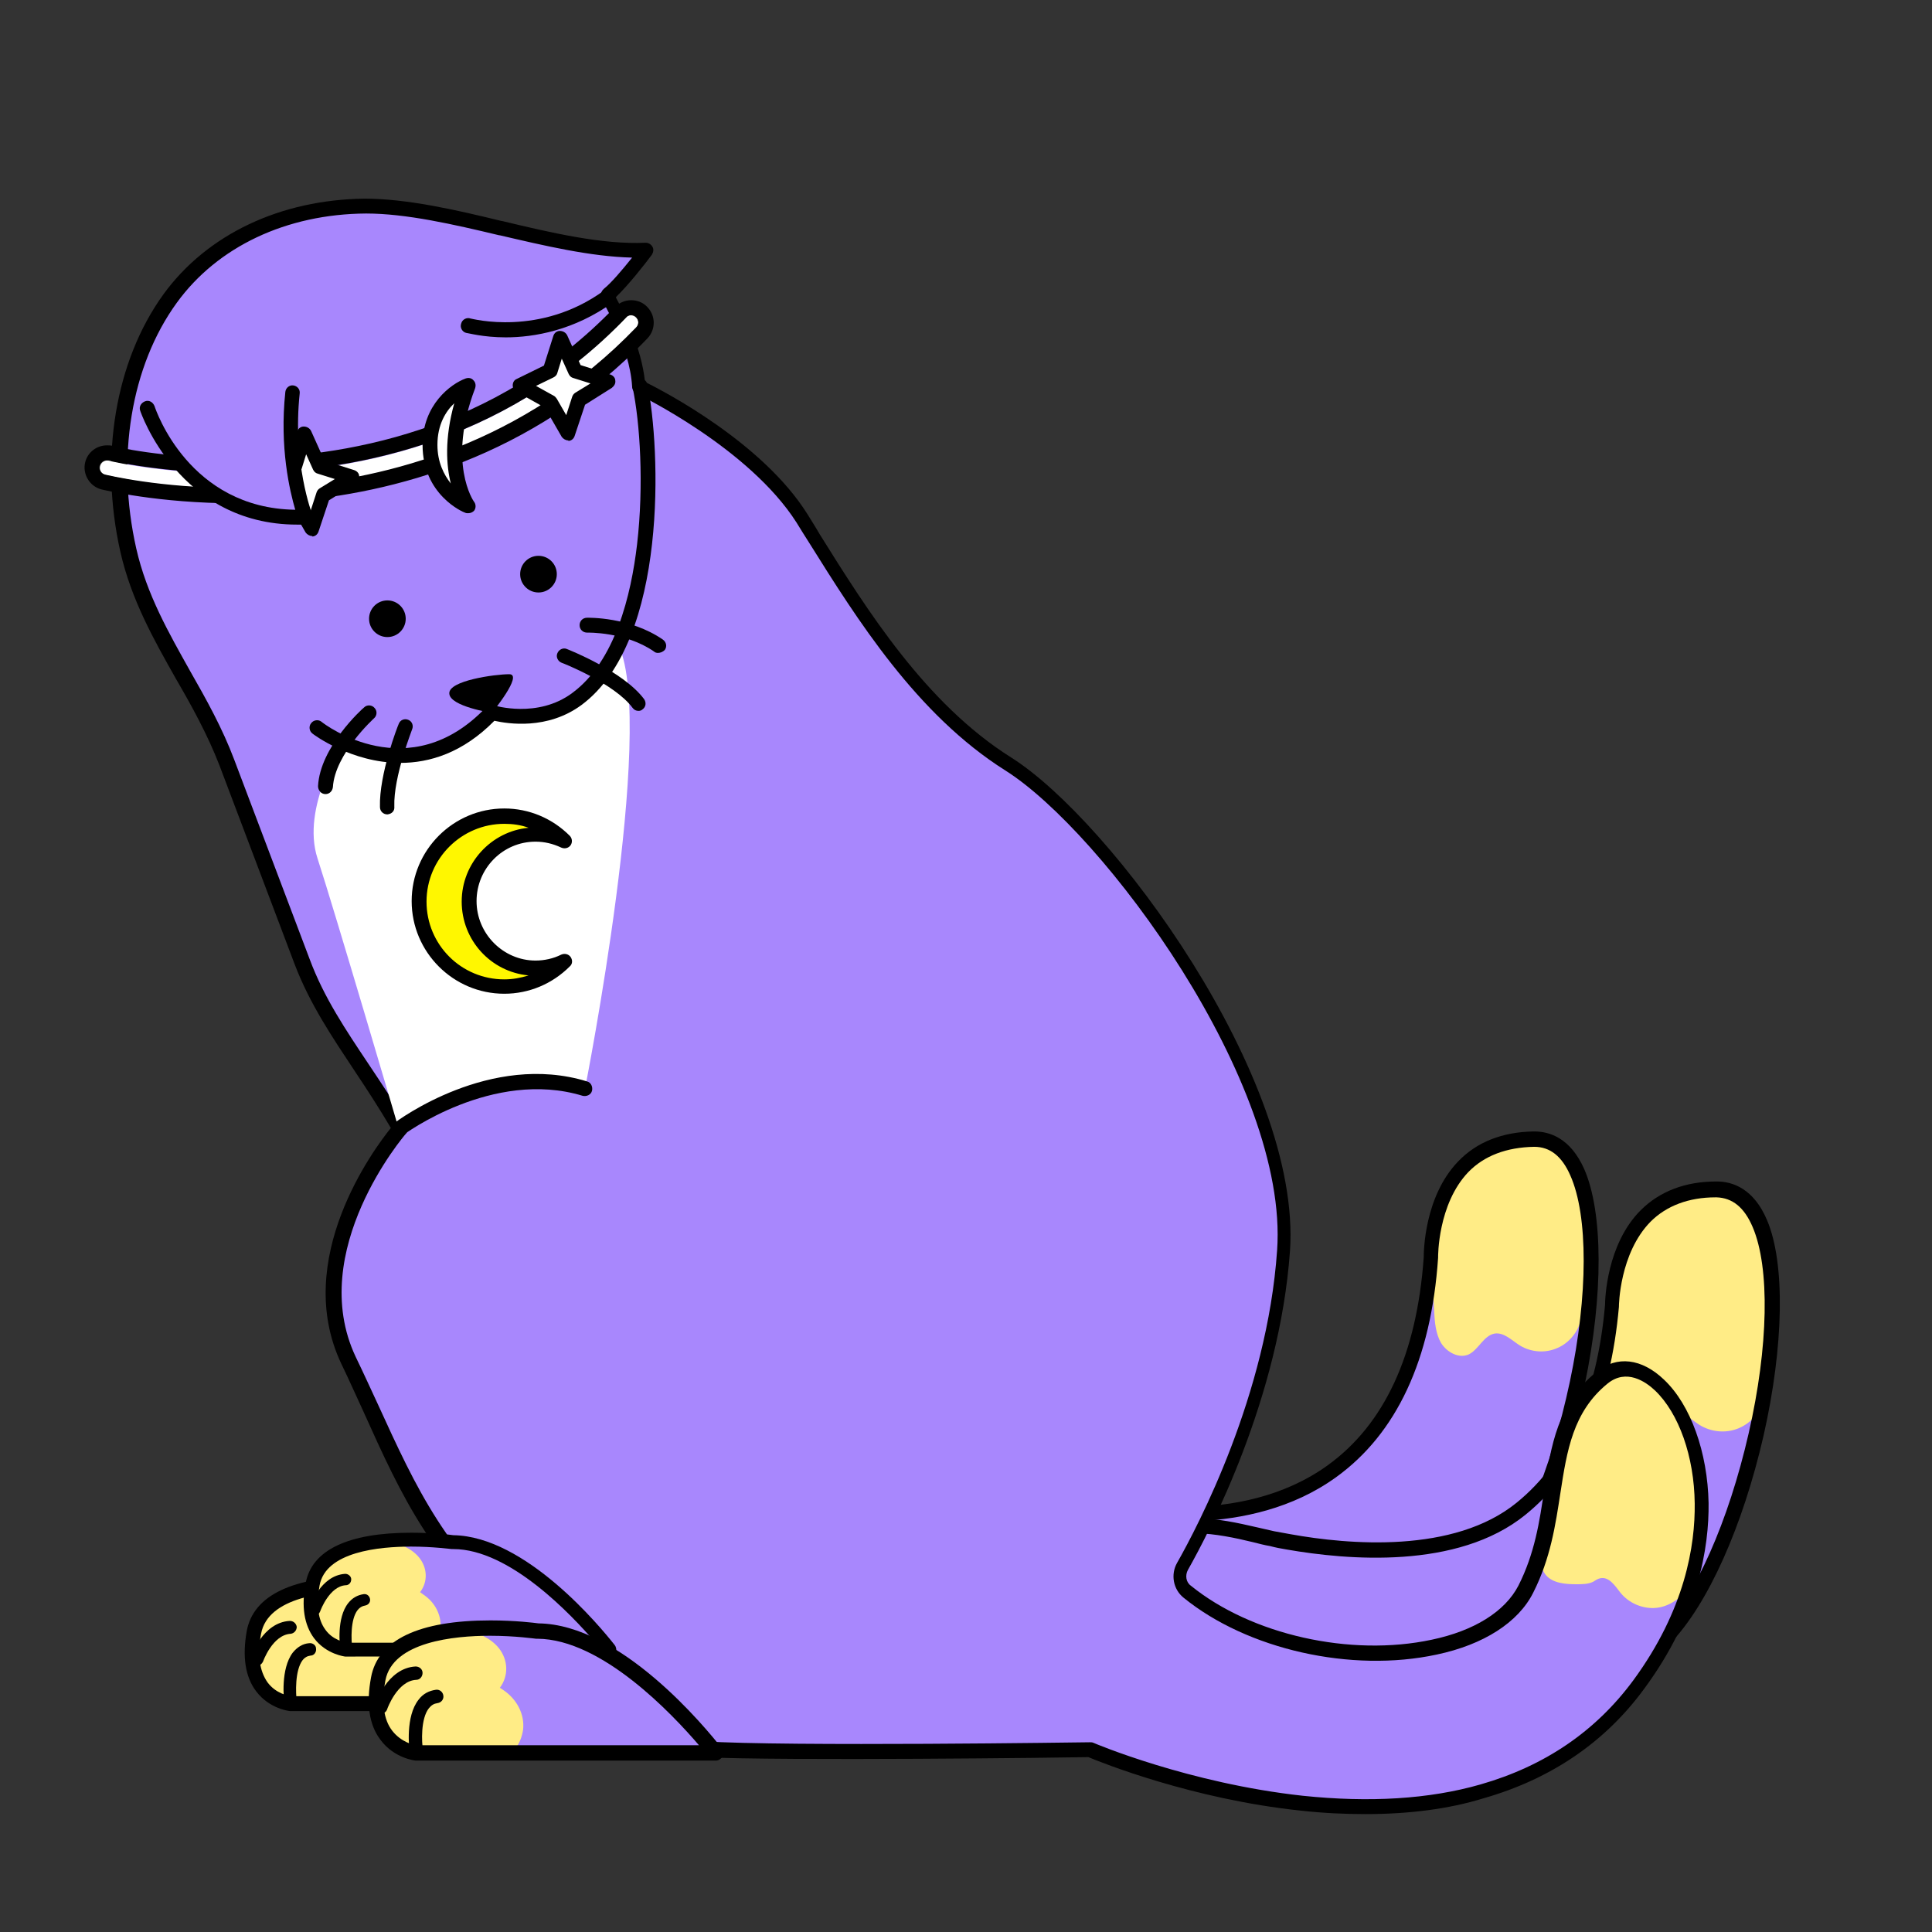 <?xml version="1.0" encoding="utf-8"?>
<!-- Generator: Adobe Illustrator 26.5.0, SVG Export Plug-In . SVG Version: 6.00 Build 0)  -->
<svg version="1.1" id="레이어_1" xmlns="http://www.w3.org/2000/svg" xmlns:xlink="http://www.w3.org/1999/xlink" x="0px"
	 y="0px" viewBox="0 0 390 390" style="enable-background:new 0 0 390 390;" xml:space="preserve">
<rect x="0" y="0" width="390" height="390" fill="#333333" stroke="none"/>
<style type="text/css">
	.st0{fill:#A887FD;}
	.st1{fill:#FFEC86;}
	.st2{fill:#FFFFFF;}
	.st3{fill:#FFF700;}
</style>
<g>
	<path class="st0" d="M224.3,304.1c-1.2,0.7-16,8.9-16.6,18.1c-0.3,3.6,1.7,7,5.9,10c18.1,13.1,68,9.3,87.2-11.4
		c7.3-7.8,13.9-23.3,17.7-41.5c3.7-17.8,3.7-34.1,0-42.5c-2-4.5-4.9-6.7-8.7-6.7c0,0-0.1,0-0.1,0c-6,0.1-10.8,1.9-14.3,5.6
		c-6.7,7-6.5,18.2-6.5,18.3c-1.4,20.1-8.1,34.6-20,43.2C250.6,310.1,226,304.6,224.3,304.1z"/>
	<path class="st1" d="M319.2,266.1c-0.5,2.6-2.4,5-4.8,6c-2.4,1.1-5.3,0.9-7.6-0.5c-1.6-1-3.2-2.7-5.1-2.4c-2.2,0.4-3.2,3.2-5.2,4.2
		c-2,0.9-4.4-0.4-5.6-2.3c-1.1-1.9-1.3-4.3-1.4-6.5c-0.1-2.2-0.2-4.6-1.2-6.6c0,0,0.1-22.9,14-26.8c0,0,10.8-4.4,14.9,3.4
		c0,0,4.8,12.7,3.9,22.8L319.2,266.1z"/>
	<path d="M245.3,341.3c-13.6,0-25.6-2.8-32.6-7.9c-4.6-3.3-6.8-7.1-6.5-11.3c0.7-9.9,15.7-18.4,17.4-19.3c0.3-0.2,0.7-0.2,1.1-0.1
		c1,0.3,25.4,6,43.3-6.9c11.5-8.3,18-22.4,19.4-42c0-1.1,0.1-12.2,6.9-19.3c3.8-4,9-6,15.3-6.1c0,0,0.1,0,0.1,0
		c3.1,0,7.3,1.3,10.1,7.6c3.8,8.7,3.9,25.3,0.1,43.5c-3.9,18.4-10.6,34.2-18,42.2c-9.1,9.8-25.5,16.7-44.9,18.8
		C252.9,341.1,249,341.3,245.3,341.3z M224.5,305.7c-2.6,1.5-14.8,8.9-15.3,16.6c-0.2,3.1,1.5,6,5.2,8.6c17.7,12.8,66.5,9,85.2-11.2
		c7.1-7.6,13.5-22.9,17.3-40.8c3.7-17.5,3.7-33.5,0.1-41.6c-1.7-3.9-4.1-5.8-7.3-5.8c-5.6,0.1-10.1,1.8-13.3,5.1
		c-6.2,6.5-6.1,17.1-6.1,17.2c0,0,0,0.1,0,0.1c-1.4,20.6-8.4,35.5-20.6,44.3C252.1,310.9,228.6,306.6,224.5,305.7z"/>
</g>
<g>
	<path class="st0" d="M241.4,308.1c-5.8,0-10.8,2.2-13.4,5.8c-3.2,4.4-2.9,11.1,0.5,16.3c2.8,4.2,7.6,7.6,14.1,9.8
		c11.9,4.2,29.9,9.1,48.6,8.5c19-0.5,34.1-6.5,44.9-17.8c7.4-7.7,14.3-23.1,18.4-41.2c4-17.8,4.3-34.1,0.8-42.5
		c-1.9-4.5-4.8-6.8-8.7-6.9c-0.1,0-0.1,0-0.2,0c-5.9,0-10.6,1.8-14.2,5.3c-6.8,6.9-6.8,18-6.8,18.2c-1.6,18.7-7.8,32.4-18.3,41
		c-13.2,10.7-35,8.8-46.9,6.7l0,0c-1.2-0.2-2.3-0.4-3.4-0.7c-1.2-0.2-2.3-0.5-3.5-0.8C249.4,309,245.4,308.1,241.4,308.1
		C241.4,308.1,241.4,308.1,241.4,308.1z"/>
	<path class="st1" d="M356.2,282.1c-0.6,2.7-2.6,5.1-5.2,6.2s-5.6,0.8-8-0.7c-1.7-1.1-3.3-2.8-5.3-2.5c-2.4,0.3-3.4,3.3-5.6,4.2
		c-2.1,0.9-4.7-0.5-5.8-2.5c-1.2-2-1.3-4.4-1.4-6.7c-0.1-2.3-0.1-4.7-1.1-6.8c0,0,0.1-27.4,13.2-31.2c0,0,11.6-5.5,16,1.2
		c0,0,6.5,5.5,4.6,23.7L356.2,282.1z"/>
	<path d="M288.4,350.1c-17.9,0-34.9-4.6-46.3-8.7c-6.8-2.4-11.8-5.9-14.8-10.4c-3.8-5.7-4-13.1-0.5-18c2.9-4,8.4-6.5,14.7-6.5h0.1
		c4.1,0,8.2,0.9,12.1,1.8c1.2,0.3,2.3,0.5,3.5,0.8c1.1,0.2,2.2,0.4,3.3,0.6c11.6,2.1,33,4,45.7-6.4c10.2-8.3,16.2-21.7,17.8-39.9
		c0-1.1,0.3-12.2,7.2-19.1c3.8-3.8,9-5.8,15.2-5.8l0.2,0c3.1,0,7.4,1.4,10.1,7.8c3.7,8.7,3.4,25.4-0.7,43.5
		c-4.2,18.3-11.2,34-18.8,41.9c-11.1,11.6-26.5,17.7-45.9,18.2C290.3,350.1,289.3,350.1,288.4,350.1z M241.4,308.1v1.5
		c-5.3,0-9.9,1.9-12.2,5.2c-2.8,3.9-2.6,9.9,0.6,14.5c2.7,4,7.1,7.1,13.3,9.3c11.7,4.1,29.6,9,48.1,8.5c18.6-0.5,33.3-6.3,43.8-17.3
		c7.2-7.5,13.9-22.6,18-40.5c4-17.5,4.3-33.4,0.8-41.6c-1.7-4-4.1-5.9-7.3-6l-0.2,0c-5.4,0-9.9,1.7-13.1,4.9
		c-6.3,6.4-6.4,17-6.4,17.1l0,0.1c-1.7,19.1-8,33.2-18.9,42c-13.7,11.1-36,9.1-48.1,7c-1.2-0.2-2.3-0.4-3.4-0.7
		c-1.2-0.2-2.3-0.5-3.5-0.8c-3.7-0.9-7.6-1.7-11.4-1.8L241.4,308.1z"/>
</g>
<path class="st0" d="M220,353.2C220,353.2,220.1,353.2,220,353.2c0.3,0.1,19.6,8.3,42.8,10.8c13.6,1.4,25.9,0.7,36.5-2.3
	c13.2-3.8,23.8-11,31.6-21.5c10.7-14.6,12.8-28,12.7-36.6c-0.1-9.9-3.4-19-8.5-23.9c-3.9-3.7-8.1-4.3-11.6-1.5
	c-7.5,6-8.7,14.3-10.1,23c-1,6.4-2,13.1-5.4,19.8c-2.8,5.6-9.4,9.8-18.5,11.7c-16.8,3.6-37.3-1-49.8-11.2l0,0
	c-1.5-1.2-1.9-3.4-0.9-5.1c4.3-7.5,18.3-34.3,20.4-63.7c2.4-34.4-35.6-85.7-55.6-98.3c-17.6-11.1-29.5-30.2-39.1-45.5
	c-0.9-1.4-1.7-2.7-2.5-4.1c-9.8-15.6-32.6-26.4-32.9-26.5c-0.1,0-0.1-0.1-0.1-0.2c-0.5-8.6-6.2-18-6.3-18.1c-0.1-0.1,0-0.2,0.1-0.3
	c2.6-2.2,6.7-7.5,7.8-9c-8.9,0.4-19.3-2.1-29.4-4.5c-9.4-2.2-19.1-4.5-27.4-4.4c-16.6,0.1-30.9,6.9-39.4,18.7
	c-9.5,13.1-12.7,32.1-8.5,50.8c2.1,9.5,6.7,17.5,11.1,25.2c3.2,5.6,6.4,11.4,8.9,17.7L61,194.2c3,7.9,7.4,14.5,12.1,21.5
	c2.6,3.8,5.2,7.8,7.6,12c0.1,0.1,0,0.2,0,0.3c-0.2,0.2-20.9,24.3-10.3,46.7c1.6,3.3,3,6.4,4.4,9.5c8,17.6,13.8,30.4,32.2,46.3
	c0.2,0.3,17.7,21.9,34.8,22.7C158.8,354.1,219.4,353.2,220,353.2C220,353.2,220,353.2,220,353.2z"/>
<path class="st1" d="M340.5,321.2c-1.8,1.8-4,3.3-6.6,3.4c-2.6,0.1-5.2-1.1-6.8-3.1c-1.1-1.4-2.3-3.3-4.1-2.9
	c-0.5,0.1-0.9,0.4-1.4,0.7c-1,0.5-2.3,0.5-3.4,0.5c-2.2,0-4.7-0.2-6.1-1.8c-1.3-1.5-1.1-3.8-0.9-5.8c0,0,2.6-26.4,12.2-34.1
	c0,0,5.8-4.4,11.6,1.5c0,0,10.7,9.2,8.3,28.4C343.4,308.1,342.3,319.5,340.5,321.2z"/>
<path d="M275.6,366.2c-4.2,0-8.5-0.2-13-0.7c-22-2.3-40.5-9.8-42.9-10.8c-4.2,0.1-61.5,0.8-78.2,0c-7.4-0.4-15.6-4.3-24.4-11.8
	c-6.2-5.2-10.6-10.5-11.4-11.4c-18.5-16.1-24.4-28.9-32.4-46.7c-1.4-3-2.8-6.2-4.4-9.5c-10-21.1,6.6-43.4,10-47.6
	c-2.3-3.9-4.7-7.6-7.1-11.2c-4.7-7.1-9.2-13.7-12.3-21.8l-15.2-40.2c-2.4-6.2-5.6-12-8.8-17.5c-4.4-7.8-9-15.9-11.2-25.6
	c-4.3-19.1-1-38.6,8.7-52c8.8-12.1,23.6-19.1,40.6-19.3c8.4,0,18.2,2.2,27.6,4.5l0.1,0c10,2.4,20.3,4.8,29,4.4
	c0.6,0,1.1,0.3,1.4,0.8c0.3,0.5,0.2,1.1-0.1,1.6c-1.4,1.9-4.7,6.1-7.3,8.6c1.4,2.6,5.2,10,5.9,17.1c3.9,1.9,23.8,12.3,32.8,26.7
	c0.8,1.3,1.7,2.7,2.5,4.1c9.5,15.2,21.3,34.1,38.6,45c20.2,12.7,58.7,64.8,56.3,99.6c-2.1,29.7-16.3,56.8-20.6,64.4
	c-0.6,1.1-0.4,2.5,0.6,3.2c12.2,9.9,32.2,14.4,48.6,10.9c8.6-1.8,14.8-5.7,17.5-10.9c3.3-6.5,4.3-13,5.2-19.3
	c1.4-9,2.7-17.5,10.6-23.9c4.1-3.3,9.1-2.7,13.6,1.6c5.4,5.1,8.8,14.7,9,24.9c0.1,8.9-2,22.6-13,37.5c-7.9,10.8-18.8,18.2-32.4,22.1
	C292.4,365.2,284.3,366.2,275.6,366.2z M220,351.7c0.2,0,0.5,0,0.7,0.1c0.2,0.1,19.3,8.2,42.3,10.7c13.4,1.4,25.5,0.7,35.9-2.3
	c12.9-3.7,23.2-10.7,30.8-21c10.5-14.3,12.5-27.3,12.4-35.7c-0.1-9.5-3.2-18.2-8-22.8c-1.9-1.8-5.8-4.5-9.6-1.4
	c-7,5.7-8.2,13.6-9.5,22c-1,6.5-2,13.3-5.5,20.2c-3,6-10,10.5-19.5,12.5c-17.2,3.7-38.2-1-51.1-11.5c-2.1-1.7-2.6-4.7-1.3-7
	c4.2-7.4,18.2-34,20.2-63.1c2.4-33.8-35.2-84.5-54.9-96.9c-17.9-11.3-29.9-30.5-39.6-46c-0.9-1.4-1.7-2.7-2.5-4
	c-9.6-15.1-32-25.9-32.2-26c-0.6-0.3-1-0.8-1-1.5c-0.5-8.2-6-17.3-6.1-17.4c-0.4-0.7-0.3-1.7,0.4-2.3c1.5-1.2,3.7-3.8,5.7-6.3
	c-8.4-0.2-17.7-2.4-26.7-4.5l-0.1,0c-9.2-2.2-18.8-4.4-26.9-4.4c-16.1,0.1-30,6.7-38.2,18c-9.3,12.8-12.3,31.4-8.2,49.6
	c2.1,9.3,6.6,17.1,10.9,24.8c3.2,5.6,6.5,11.5,8.9,17.9l15.2,40.2c2.9,7.8,7.3,14.3,11.9,21.2c2.6,3.9,5.3,7.9,7.7,12.1
	c0.4,0.6,0.3,1.5-0.2,2c-0.2,0.2-20.2,23.6-10.1,45c1.6,3.3,3,6.4,4.4,9.4c8,17.5,13.7,30.1,31.8,45.8c0.1,0.1,0.1,0.1,0.2,0.2
	c0.7,0.9,17.7,21.4,33.7,22.2C158.8,352.6,219.4,351.7,220,351.7C220,351.7,220,351.7,220,351.7z M220,354.7L220,354.7L220,354.7z
	 M219.5,354.6C219.5,354.6,219.5,354.6,219.5,354.6C219.5,354.6,219.5,354.6,219.5,354.6z M79.4,228.5
	C79.4,228.5,79.4,228.5,79.4,228.5C79.4,228.5,79.4,228.5,79.4,228.5z M79.5,227.1C79.5,227.1,79.5,227.1,79.5,227.1
	C79.5,227.1,79.5,227.1,79.5,227.1z M129.7,76.8C129.7,76.8,129.7,76.8,129.7,76.8C129.7,76.8,129.7,76.8,129.7,76.8z M123.9,59.1
	C123.9,59.1,123.9,59.1,123.9,59.1C123.9,59.1,123.9,59.1,123.9,59.1z"/>
<path class="st2" d="M80.5,227.9c0,0,18.5-14,37.6-8.2c0,0,14.4-72.7,6.8-89.4c0,0-8.7,19.4-25.6,13.6c0,0-11.1,13.8-30,6
	c0,0-8.6,13-5.2,23.4S80.5,227.9,80.5,227.9z"/>
<g>
	<path class="st0" d="M80.5,227.9c0,0,18.5-14,37.6-8.2"/>
	<path d="M80.5,229.4c-0.5,0-0.9-0.2-1.2-0.6c-0.5-0.7-0.4-1.6,0.3-2.1c0.8-0.6,19.4-14.4,38.9-8.4c0.8,0.2,1.2,1.1,1,1.9
		c-0.2,0.8-1.1,1.2-1.9,1c-18.1-5.5-36.1,7.8-36.3,8C81.1,229.3,80.8,229.4,80.5,229.4z"/>
</g>
<path d="M102.1,68.1c-4.6,0-7.7-0.9-8-0.9c-0.8-0.2-1.3-1.1-1-1.9c0.2-0.8,1.1-1.3,1.9-1c0.2,0,14,3.8,27-5.7
	c0.7-0.5,1.6-0.3,2.1,0.3s0.3,1.6-0.3,2.1C115.9,66.7,107.8,68.1,102.1,68.1z"/>
<g>
	<g>
		<path class="st2" d="M47.7,98.6c-15.4,0-25.9-2.6-26.4-2.7c-0.8-0.2-1.3-1-1.1-1.8c0.2-0.8,1-1.3,1.8-1.1
			c0.6,0.2,62.3,15.1,104.3-28.9c0.6-0.6,1.5-0.6,2.1,0c0.6,0.6,0.6,1.5,0,2.1c-22.7,23.6-50.6,30.5-70.1,32
			C54.6,98.5,51,98.6,47.7,98.6z"/>
		<path d="M127.4,63.6c0.4,0,0.7,0.1,1,0.4c0.6,0.6,0.6,1.5,0,2.1c-22.7,23.6-50.6,30.5-70.1,32c-3.8,0.3-7.4,0.4-10.7,0.4
			c-15.4,0-25.9-2.6-26.4-2.7c-0.8-0.2-1.3-1-1.1-1.8c0.2-0.7,0.8-1.1,1.5-1.1c0.1,0,0.2,0,0.4,0c0.3,0.1,10.6,2.6,25.6,2.6
			c21.9,0,53.8-5.3,78.8-31.4C126.6,63.8,127,63.6,127.4,63.6 M127.4,60.6C127.4,60.6,127.4,60.6,127.4,60.6c-1.2,0-2.4,0.5-3.3,1.4
			c-24.2,25.2-55,30.5-76.6,30.5c-14.7,0-24.7-2.4-24.8-2.5c-0.4-0.1-0.7-0.1-1.1-0.1c-2.1,0-3.9,1.4-4.4,3.4
			c-0.6,2.4,0.9,4.9,3.3,5.5c0.5,0.1,11.4,2.8,27.2,2.8c3.7,0,7.4-0.1,11-0.4c20-1.6,48.7-8.6,72-32.9c1.7-1.8,1.7-4.6-0.1-6.4
			C129.7,61,128.6,60.6,127.4,60.6L127.4,60.6z"/>
	</g>
</g>
<g>
	<path class="st2" d="M94.5,77.8c0,0-7.7,2.8-7.7,12s7.7,12.3,7.7,12.3S88.4,93.9,94.5,77.8z"/>
	<path d="M94.5,103.6c-0.2,0-0.4,0-0.6-0.1c-0.4-0.1-8.6-3.6-8.6-13.7c0-8.1,5.7-12.3,8.7-13.4c0.6-0.2,1.2-0.1,1.6,0.4
		c0.4,0.4,0.5,1,0.3,1.6c-5.7,15-0.3,22.8-0.2,22.9c0.4,0.5,0.4,1.3,0,1.8C95.4,103.4,95,103.6,94.5,103.6z M91.7,81.4
		c-1.7,1.6-3.4,4.3-3.4,8.4c0,3.5,1.3,6,2.7,7.8C90.1,94,89.7,88.6,91.7,81.4z"/>
</g>
<g>
	<polygon class="st2" points="111.1,74.8 113.2,68.2 116.2,74.8 122.9,76.9 117,80.6 114.7,87.4 111.1,81.2 105,77.8 	"/>
	<path d="M114.7,88.9c-0.5,0-1-0.3-1.3-0.7l-3.4-5.9l-5.7-3.2c-0.5-0.3-0.8-0.8-0.8-1.3c0-0.6,0.3-1.1,0.8-1.3l5.5-2.7l1.9-6
		c0.2-0.6,0.7-1,1.3-1c0.6,0,1.2,0.3,1.5,0.9l2.7,6l6,1.9c0.6,0.2,1,0.7,1,1.2c0.1,0.6-0.2,1.1-0.7,1.5l-5.4,3.4l-2.1,6.3
		c-0.2,0.6-0.7,1-1.3,1C114.8,88.9,114.7,88.9,114.7,88.9z M108.2,77.9l3.6,2c0.2,0.1,0.4,0.3,0.6,0.6l1.9,3.3l1.2-3.7
		c0.1-0.3,0.3-0.6,0.6-0.8l3.1-1.9l-3.5-1.1c-0.4-0.1-0.7-0.4-0.9-0.8l-1.4-3.1l-0.9,2.9c-0.1,0.4-0.4,0.7-0.8,0.9L108.2,77.9z
		 M111.1,74.8L111.1,74.8L111.1,74.8z"/>
</g>
<g>
	<polygon class="st2" points="59.4,94.1 61.6,87.4 64.6,94.1 71.2,96.2 65.3,99.9 63,106.7 59.4,100.5 53.4,97.1 	"/>
	<path d="M63,108.2c-0.5,0-1-0.3-1.3-0.7l-3.4-5.9l-5.7-3.2c-0.5-0.3-0.8-0.8-0.8-1.3c0-0.6,0.3-1.1,0.8-1.3l5.5-2.7l1.9-6
		c0.2-0.6,0.7-1,1.3-1c0.6,0,1.2,0.3,1.5,0.9l2.7,6l6,1.9c0.6,0.2,1,0.7,1,1.2c0.1,0.6-0.2,1.1-0.7,1.5l-5.4,3.4l-2.1,6.3
		c-0.2,0.6-0.7,1-1.3,1C63.1,108.2,63.1,108.2,63,108.2z M56.6,97.2l3.6,2c0.2,0.1,0.4,0.3,0.6,0.6l1.9,3.3l1.2-3.7
		c0.1-0.3,0.3-0.6,0.6-0.8l3.1-1.9l-3.5-1.1c-0.4-0.1-0.7-0.4-0.9-0.8l-1.4-3.1l-0.9,2.9c-0.1,0.4-0.4,0.7-0.8,0.9L56.6,97.2z
		 M59.4,94.1L59.4,94.1L59.4,94.1z"/>
</g>
<g>
	<path class="st0" d="M29.8,82.5c0,0,7.5,22.9,31.9,21.9c0,0-4.1-10.5-2.6-25.1"/>
	<path d="M60,105.9c-23.9,0-31.6-22.7-31.7-23c-0.3-0.8,0.2-1.6,1-1.9c0.8-0.3,1.6,0.2,1.9,1c0.3,0.9,7,20.6,28.4,20.9
		c-1.1-3.8-3.2-12.5-2-23.8c0.1-0.8,0.8-1.4,1.6-1.3c0.8,0.1,1.4,0.8,1.3,1.6c-1.5,14,2.5,24.3,2.5,24.4c0.2,0.5,0.1,1-0.1,1.4
		c-0.3,0.4-0.7,0.7-1.2,0.7C61.1,105.9,60.6,105.9,60,105.9z"/>
</g>
<path d="M80.8,154c-9.9,0-17.6-5.8-17.7-5.9c-0.7-0.5-0.8-1.5-0.3-2.1c0.5-0.7,1.5-0.8,2.1-0.3l0,0c0.7,0.6,17.7,13.4,33.2-2.9
	c0.4-0.4,1-0.6,1.6-0.4c0.1,0,8.8,2.7,15.8-2.5c8.7-6.4,11.9-19.8,13.1-30c1.4-12,0.6-24.6-0.9-31.7c-0.2-0.8,0.4-1.6,1.2-1.8
	c0.8-0.2,1.6,0.4,1.8,1.2c2.6,12.7,4.3,51.6-13.3,64.7c-6.9,5.1-14.9,3.8-17.6,3.2C93.4,152,86.7,154,80.8,154z"/>
<g>
	<circle cx="108.7" cy="115.9" r="3.7"/>
	<circle cx="78.2" cy="124.9" r="3.7"/>
	<path d="M99.3,143.9c0,0,6.4-7.8,3.5-7.8c-2.9,0-12.3,1.3-12.1,3.9C90.8,142.6,99.3,143.9,99.3,143.9z"/>
	<path d="M132.8,131.8c-0.3,0-0.6-0.1-0.8-0.3c-5.8-4-13.4-3.8-13.5-3.8c0,0,0,0,0,0c-0.8,0-1.5-0.6-1.5-1.5c0-0.8,0.6-1.5,1.5-1.5
		c0.3,0,8.6-0.2,15.3,4.4c0.7,0.5,0.9,1.4,0.4,2.1C133.8,131.6,133.3,131.8,132.8,131.8z"/>
	<path d="M128.9,143.5c-0.5,0-0.9-0.2-1.2-0.6c-3.6-4.9-14.2-9.1-14.3-9.1c-0.8-0.3-1.2-1.2-0.9-1.9c0.3-0.8,1.2-1.2,1.9-0.9
		c0.5,0.2,11.4,4.5,15.6,10.1c0.5,0.7,0.4,1.6-0.3,2.1C129.5,143.4,129.2,143.5,128.9,143.5z"/>
	<path d="M65.7,160.3C65.7,160.3,65.6,160.3,65.7,160.3c-0.9,0-1.5-0.8-1.5-1.6c0.4-7.9,8.9-15.6,9.3-15.9c0.6-0.6,1.6-0.5,2.1,0.1
		c0.6,0.6,0.5,1.6-0.1,2.1c-0.1,0.1-7.9,7.2-8.3,13.9C67.1,159.7,66.5,160.3,65.7,160.3z"/>
	<path d="M78.2,164.4c-0.8,0-1.5-0.6-1.5-1.5c-0.2-6.6,3.6-16.4,3.8-16.8c0.3-0.8,1.2-1.1,1.9-0.8c0.8,0.3,1.1,1.2,0.8,1.9
		c0,0.1-3.8,9.6-3.6,15.6C79.7,163.7,79.1,164.3,78.2,164.4C78.2,164.4,78.2,164.4,78.2,164.4z"/>
</g>
<g>
	<path class="st3" d="M108,195.4c-7.4,0-13.4-6-13.4-13.4c0-7.4,6-13.4,13.4-13.4c2.1,0,4.1,0.5,5.9,1.4c-3.1-3.1-7.4-5.1-12.2-5.1
		c-9.5,0-17.2,7.7-17.2,17.2s7.7,17.2,17.2,17.2c4.8,0,9.1-1.9,12.2-5.1C112.2,194.8,110.2,195.4,108,195.4z"/>
	<path d="M101.8,200.6c-10.3,0-18.7-8.4-18.7-18.7s8.4-18.7,18.7-18.7c5,0,9.7,2,13.2,5.5c0.5,0.5,0.6,1.3,0.2,1.9
		c-0.4,0.6-1.2,0.8-1.9,0.5c-1.7-0.8-3.4-1.2-5.2-1.2c-6.6,0-11.9,5.4-11.9,12s5.4,12,11.9,12c1.8,0,3.6-0.4,5.2-1.2
		c0.7-0.3,1.5-0.1,1.9,0.5c0.4,0.6,0.4,1.4-0.2,1.9C111.5,198.6,106.8,200.6,101.8,200.6z M101.8,166.3c-8.6,0-15.7,7-15.7,15.7
		s7,15.7,15.7,15.7c1.7,0,3.3-0.3,4.9-0.8c-7.6-0.7-13.5-7.1-13.5-14.9c0-7.8,6-14.2,13.5-14.9C105.1,166.5,103.4,166.3,101.8,166.3
		z"/>
</g>
<g>
	<g>
		<path class="st0" d="M72.9,319.7c-8.5,0-20.2,1.6-21.7,9.9c-0.9,4.7-0.3,8.4,1.6,10.9c2.3,3,5.7,3.4,5.8,3.4l58,0
			c-2.5-3.1-19-23.5-34.5-23.6c0,0,0,0,0,0C82,320.3,78,319.7,72.9,319.7z"/>
		<path class="st1" d="M75,344.6c1.1-0.1,2-0.4,2.8-1.5c0.8-1.1,1.3-2.4,1.5-3.7c0.3-2.8-1.1-5.5-3.3-7.2c-0.4-0.3-0.8-0.6-1.2-0.8
			c1.7-2.3,1.7-5.4-0.2-7.6c-1.9-2.3-5.5-3.7-9.1-3.6c0,0-10.5,0-14.1,8.6c0,0-2.3,6.9,1.3,11.9c0,0,3.2,5.6,14.1,4.1
			c1.6-0.2,3.3-0.3,4.9-0.2C72.9,344.5,74,344.6,75,344.6z"/>
		<path d="M58.6,345.4c0,0-0.1,0-0.1,0c0,0-4.1-0.4-6.8-4c-2.2-2.9-2.8-7-1.9-12.1c1.3-7.3,9.4-11.1,23.2-11.1
			c4.8,0,8.6,0.5,9.3,0.6c15.9,0.2,32.4,20.2,35.5,24.2c0.4,0.5,0.4,1.1,0.2,1.6c-0.3,0.5-0.8,0.8-1.3,0.8L58.6,345.4z M72.9,321.2
			c-7,0-18.8,1.1-20.2,8.6c-0.8,4.3-0.3,7.5,1.3,9.8c1.7,2.3,4.2,2.7,4.7,2.8l54.7,0c-5.2-6.1-18.8-20.6-31.3-20.6
			c-0.1,0-0.2,0-0.3,0C81.7,321.8,77.8,321.2,72.9,321.2z"/>
		<path d="M58.7,344.9c-0.6,0-1.2-0.5-1.3-1.1c-0.1-0.7-0.8-6.9,1.7-10.2c0.9-1.1,2-1.8,3.3-1.9c0.7-0.1,1.4,0.4,1.4,1.1
			c0.1,0.7-0.4,1.4-1.1,1.4c-0.7,0.1-1.2,0.4-1.6,0.9c-1.6,2.1-1.4,6.7-1.2,8.3c0.1,0.7-0.4,1.4-1.1,1.5
			C58.8,344.9,58.7,344.9,58.7,344.9z"/>
		<path d="M51.8,336.3c-0.1,0-0.3,0-0.4-0.1c-0.7-0.2-1-1-0.8-1.6c0.1-0.3,2.4-7.1,7.9-7.4c0.7,0,1.3,0.5,1.4,1.2
			c0,0.7-0.5,1.3-1.2,1.4c-3.7,0.2-5.6,5.6-5.6,5.6C52.8,336,52.3,336.3,51.8,336.3z"/>
	</g>
	<g>
		<path class="st0" d="M83,310.9c-7.8,0-18.5,1.4-19.9,9c-0.8,4.3-0.3,7.7,1.5,10c2.1,2.8,5.2,3.1,5.3,3.1l53.2,0
			c-2.2-2.9-17.4-21.6-31.6-21.7c0,0,0,0,0,0C91.3,311.4,87.6,310.9,83,310.9z"/>
		<path class="st1" d="M84.9,333.6c1-0.1,1.9-0.4,2.6-1.4c0.8-1,1.2-2.2,1.4-3.4c0.3-2.6-1-5.1-3-6.6c-0.4-0.3-0.7-0.5-1.1-0.8
			c1.6-2.1,1.5-4.9-0.2-7c-1.7-2.1-5-3.4-8.3-3.3c0,0-9.6,0-12.9,7.9c0,0-2.1,6.3,1.2,11c0,0,3,5.1,12.9,3.8c1.5-0.2,3-0.2,4.5-0.2
			C82.9,333.6,83.9,333.7,84.9,333.6z"/>
		<path d="M69.8,334.4c0,0-0.1,0-0.1,0c0,0-3.8-0.4-6.3-3.7c-2-2.7-2.6-6.4-1.7-11.1c1.2-6.7,8.6-10.2,21.3-10.2
			c4.4,0,7.9,0.4,8.5,0.5c14.6,0.2,29.7,18.5,32.6,22.2c0.3,0.4,0.4,1,0.2,1.4c-0.2,0.5-0.7,0.8-1.2,0.8L69.8,334.4z M83,312.2
			c-6.4,0-17.3,1-18.5,7.9c-0.7,3.9-0.3,6.9,1.2,8.9c1.5,2.1,3.9,2.5,4.3,2.6l50.2,0c-4.8-5.6-17.3-18.9-28.7-18.9
			c-0.1,0-0.2,0-0.3,0C91,312.7,87.4,312.2,83,312.2z"/>
		<path d="M69.9,333.9c-0.6,0-1.1-0.4-1.2-1c-0.1-0.6-0.8-6.3,1.6-9.3c0.8-1,1.8-1.6,3.1-1.8c0.7-0.1,1.2,0.4,1.3,1
			c0.1,0.7-0.4,1.2-1,1.3c-0.6,0.1-1.1,0.4-1.5,0.9c-1.5,1.9-1.3,6.1-1.1,7.6c0.1,0.6-0.4,1.2-1,1.3C70,333.9,69.9,333.9,69.9,333.9
			z"/>
		<path d="M63.6,326.1c-0.1,0-0.3,0-0.4-0.1c-0.6-0.2-1-0.9-0.7-1.5c0.1-0.3,2.2-6.5,7.2-6.8c0.6,0,1.2,0.5,1.2,1.1
			c0,0.7-0.5,1.2-1.1,1.2c-3.3,0.2-5.1,5.1-5.1,5.1C64.5,325.7,64.1,326.1,63.6,326.1z"/>
	</g>
	<g>
		<path class="st0" d="M98.9,328.7c-8.9,0-21,1.6-22.6,10.3c-0.9,4.9-0.3,8.7,1.7,11.4c2.4,3.2,6,3.6,6,3.6l60.4,0
			c-2.6-3.3-19.8-24.5-35.9-24.6c0,0,0,0,0,0C108.3,329.2,104.2,328.7,98.9,328.7z"/>
		<path class="st1" d="M101.1,354.5c1.1-0.1,2.1-0.4,2.9-1.5c0.9-1.1,1.4-2.5,1.6-3.9c0.3-2.9-1.1-5.7-3.4-7.5
			c-0.4-0.3-0.8-0.6-1.3-0.9c1.8-2.4,1.7-5.6-0.2-8s-5.7-3.9-9.4-3.8c0,0-10.9,0-14.6,8.9c0,0-2.4,7.1,1.4,12.4
			c0,0,3.4,5.8,14.6,4.3c1.7-0.2,3.4-0.3,5.1-0.2C98.9,354.4,100,354.6,101.1,354.5z"/>
		<path d="M84,355.4c0,0-0.1,0-0.1,0c0,0-4.3-0.4-7.1-4.2c-2.3-3-2.9-7.3-1.9-12.6c1.4-7.6,9.7-11.5,24.1-11.5c5,0,9,0.5,9.7,0.6
			c16.6,0.2,33.7,21,37,25.2c0.4,0.5,0.4,1.1,0.2,1.6c-0.3,0.5-0.8,0.9-1.4,0.9L84,355.4z M98.9,330.2c-7.2,0-19.6,1.2-21.1,9
			c-0.8,4.4-0.4,7.9,1.4,10.2c1.8,2.3,4.4,2.9,4.9,2.9l57,0c-5.4-6.3-19.6-21.4-32.6-21.5c-0.1,0-0.2,0-0.3,0
			C108.1,330.8,104,330.2,98.9,330.2z"/>
		<path d="M84,354.9c-0.7,0-1.2-0.5-1.3-1.2c-0.1-0.7-0.9-7.2,1.8-10.6c0.9-1.2,2.1-1.8,3.5-2c0.7-0.1,1.4,0.4,1.5,1.2
			c0.1,0.7-0.4,1.4-1.2,1.5c-0.7,0.1-1.2,0.4-1.7,1c-1.7,2.1-1.5,6.9-1.2,8.6c0.1,0.7-0.4,1.4-1.2,1.5
			C84.2,354.9,84.1,354.9,84,354.9z"/>
		<path d="M76.9,345.9c-0.1,0-0.3,0-0.4-0.1c-0.7-0.2-1.1-1-0.8-1.7c0.1-0.3,2.5-7.4,8.2-7.7c0.7,0,1.4,0.5,1.4,1.3
			c0,0.7-0.5,1.4-1.3,1.4c-3.8,0.2-5.8,5.8-5.8,5.8C78,345.6,77.5,345.9,76.9,345.9z"/>
	</g>
</g>
</svg>
